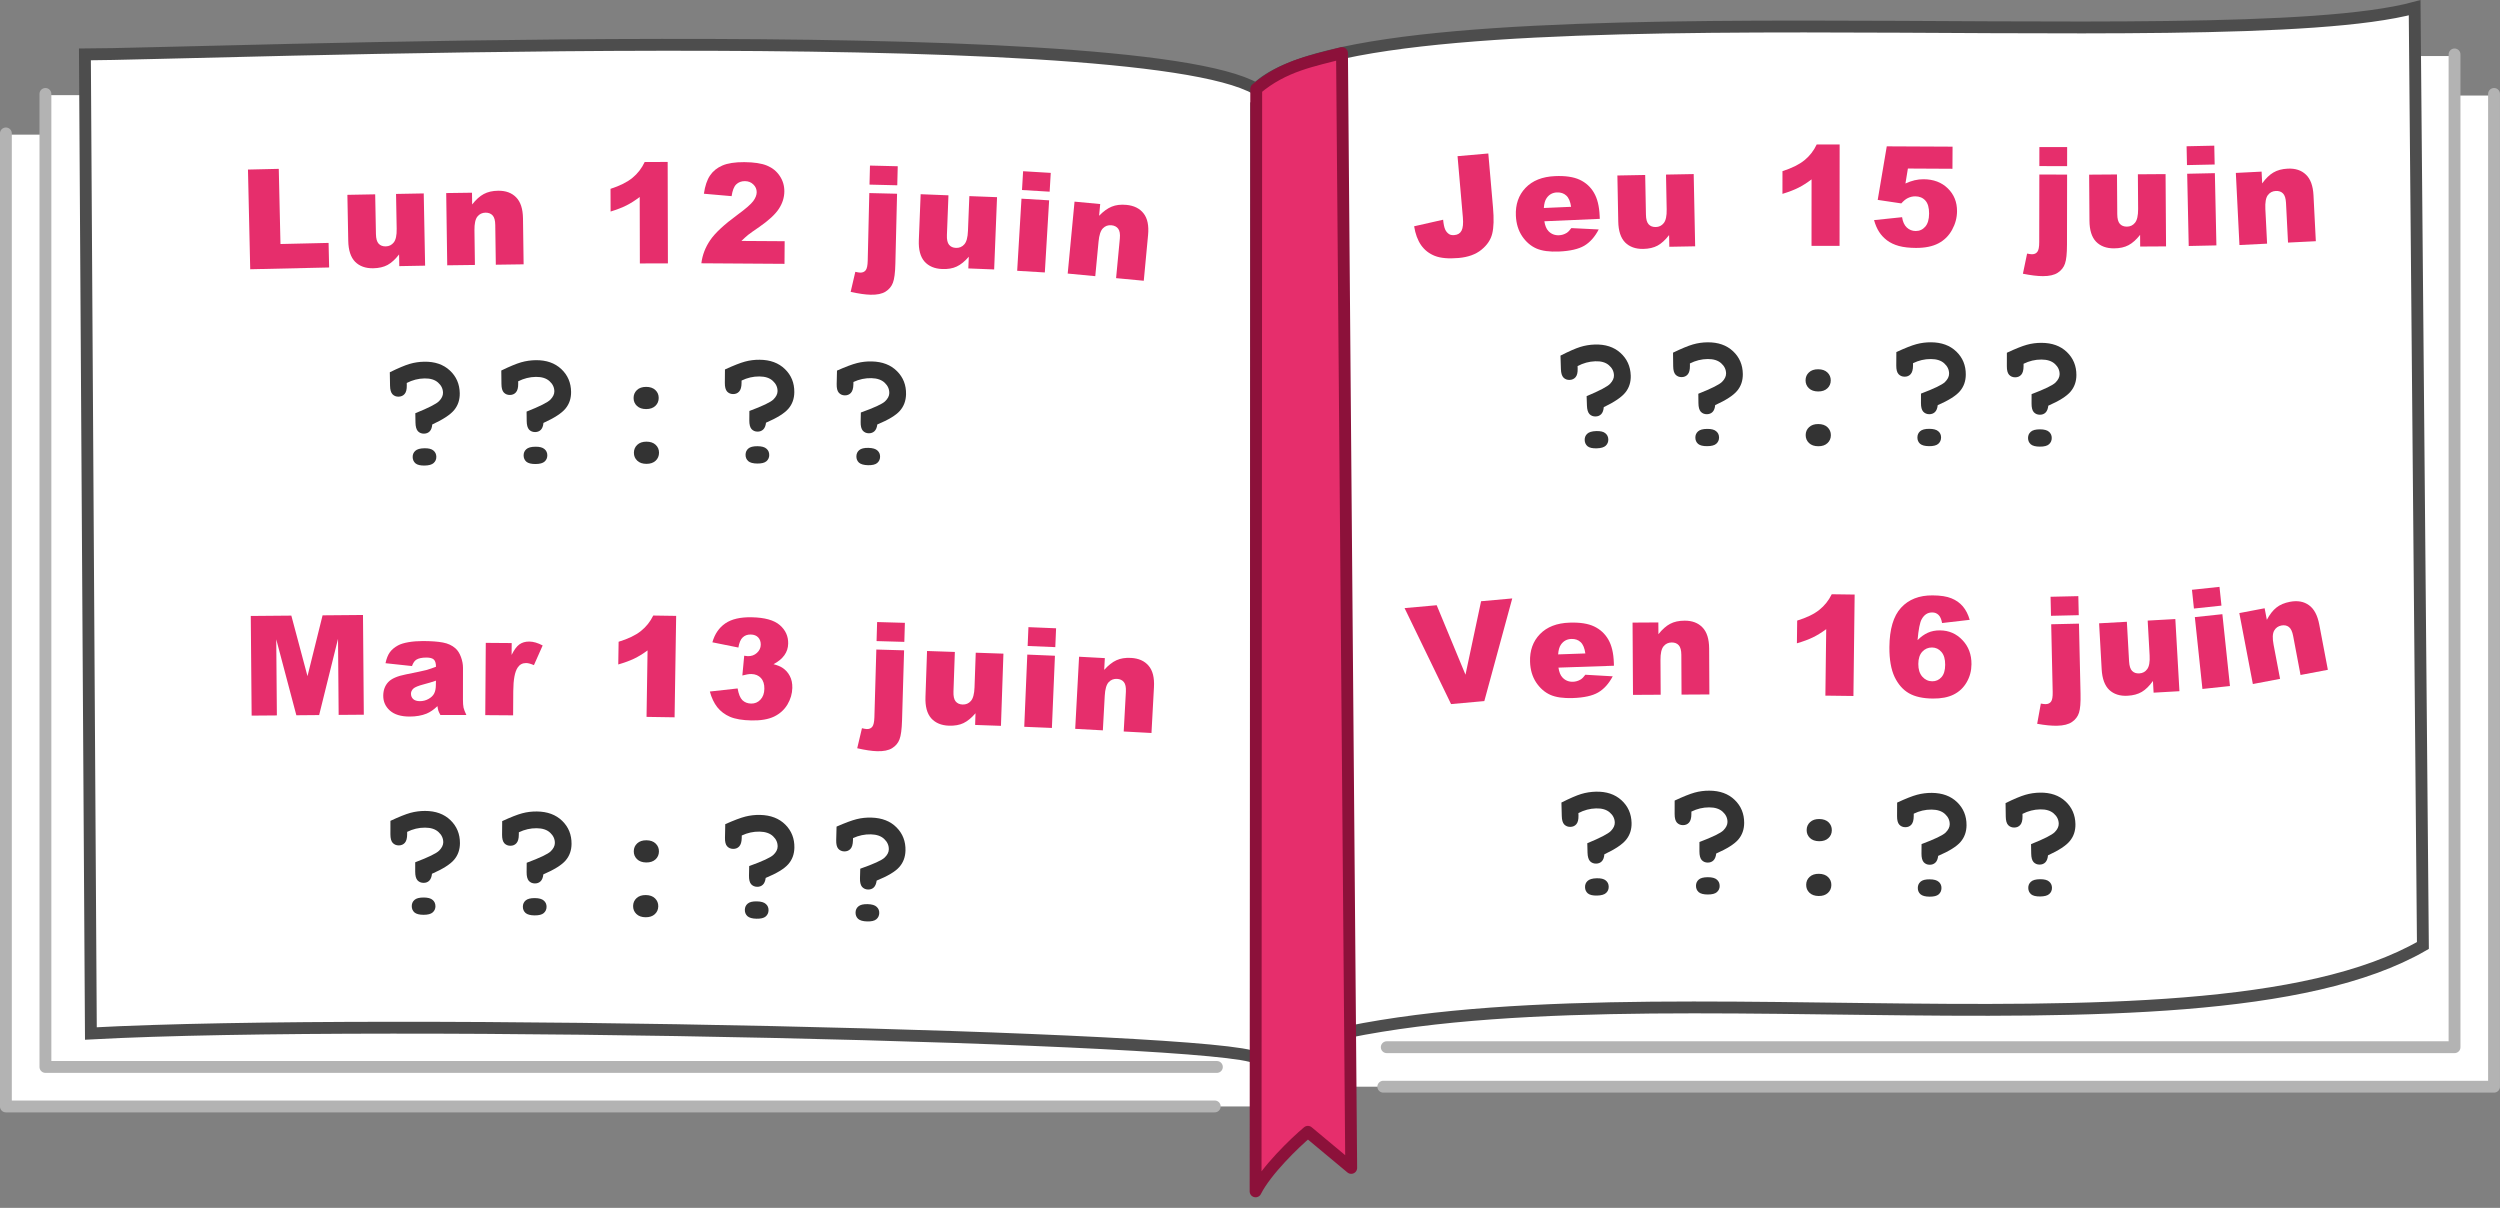 <?xml version="1.0" encoding="UTF-8" standalone="no"?>
<svg
 width="63.295mm"
 height="30.581mm"
 version="1.1"
 viewBox="0 0 63.295 30.581"
 id="svg160"
 sodipodi:docname="planning-s24.svg"
 inkscape:version="1.2.2 (1:1.2.2+202305151915+b0a8486541)"
 xmlns:inkscape="http://www.inkscape.org/namespaces/inkscape"
 xmlns:sodipodi="http://sodipodi.sourceforge.net/DTD/sodipodi-0.dtd"
 xmlns="http://www.w3.org/2000/svg"
 xmlns:svg="http://www.w3.org/2000/svg">
<rect x="0" y="0" width="63.295" height="30.581" fill="#808080" stroke="none"/>
<defs
 id="defs164" />
<sodipodi:namedview
 id="namedview162"
 pagecolor="#ffffff"
 bordercolor="#666666"
 borderopacity="1.0"
 inkscape:showpageshadow="2"
 inkscape:pageopacity="0.0"
 inkscape:pagecheckerboard="0"
 inkscape:deskcolor="#d1d1d1"
 inkscape:document-units="mm"
 showgrid="false"
 inkscape:zoom="2.9402571"
 inkscape:cx="85.366685"
 inkscape:cy="99.821203"
 inkscape:current-layer="svg160" />
<g
 fill="#fff"
 fill-rule="evenodd"
 id="g10">
<path
 d="m33.74 2.419h29.404v25.094h-29.404z"
 stop-color="#000000"
 id="path2" />
<path
 d="m0.15 3.409h31.641v24.604h-31.641z"
 stop-color="#000000"
 id="path4" />
<path
 d="m1.15 2.409h31.641v24.604h-31.641z"
 stop-color="#000000"
 id="path6" />
<path
 d="m33.74 1.419h28.404v25.094h-28.404z"
 stop-color="#000000"
 id="path8" />
</g>
<g
 fill="none"
 stroke="#b3b3b3"
 stroke-linecap="round"
 stroke-linejoin="round"
 stroke-width=".3"
 id="g20">
<path
 d="m30.755 28.013h-30.606v-24.635"
 stop-color="#000000"
 style="-inkscape-stroke:none;font-variation-settings:normal"
 id="path12" />
<path
 d="m63.144 2.378v25.135h-28.122"
 stop-color="#000000"
 style="-inkscape-stroke:none;font-variation-settings:normal"
 id="path14" />
<path
 d="m30.809 27.013h-29.659v-24.635"
 stop-color="#000000"
 style="-inkscape-stroke:none;font-variation-settings:normal"
 id="path16" />
<path
 d="m62.144 1.378v25.135h-27.034"
 stop-color="#000000"
 style="-inkscape-stroke:none;font-variation-settings:normal"
 id="path18" />
</g>
<path
 d="m2.15 1.378c2.522 0 26.516-0.939 29.655 0.873 2.795-2.795 24.433-0.733 29.329-2.055l0.209 23.742c-5.847 3.376-22.097-0.041-29.539 2.851-0.767-0.53-22.087-1.024-29.503-0.623z"
 fill="#fff"
 fill-rule="evenodd"
 stop-color="#000000"
 stroke="#4d4d4d"
 stroke-width=".3"
 style="-inkscape-stroke:none;font-variation-settings:normal"
 id="path22" />
<g
 fill="none"
 id="g30">
<path
 id="g"
 d="m35.822 6.599c7.25-0.863 21.461 0.19 25.312-0.85"
 stop-color="#000000"
 style="-inkscape-stroke:none;font-variation-settings:normal" />
<path
 id="f"
 d="m35.828 11.598c7.251-0.862 21.456 0.191 25.306-0.849"
 stop-color="#000000"
 style="-inkscape-stroke:none;font-variation-settings:normal" />
<path
 id="e"
 d="m35.783 17.936c8.205-1.071 20.61 0.94 25.56-1.918"
 stop-color="#000000"
 style="-inkscape-stroke:none;font-variation-settings:normal" />
<path
 id="d"
 d="m35.838 22.929c8.205-1.055 20.567 0.94 25.505-1.911"
 stop-color="#000000"
 style="-inkscape-stroke:none;font-variation-settings:normal" />
<path
 id="c"
 d="m6.125 23.128c9.143-0.144 25.02 0.285 25.68 0.741"
 stop-color="#000000"
 style="-inkscape-stroke:none;font-variation-settings:normal" />
<path
 id="b"
 d="m6.15 11.823c7.622-0.183 23.19-0.474 25.675 0.961"
 stop-color="#000000"
 style="-inkscape-stroke:none;font-variation-settings:normal" />
</g>
<path
 d="m31.805 2.591v24.131"
 fill="#fff"
 fill-rule="evenodd"
 stop-color="#000000"
 stroke="#4d4d4d"
 stroke-width=".3"
 style="-inkscape-stroke:none;font-variation-settings:normal"
 id="path32" />
<g
 fill="#333"
 stroke-width="1px"
 id="g64">
<path
 d="m10.944 10.746q-0.01 0.12-0.067 0.177-0.055 0.055-0.142 0.056-0.093 0.002-0.154-0.061-0.059-0.065-0.062-0.218l-4e-3 -0.238q0.499-0.201 0.601-0.306t0.1-0.213q-0.003-0.151-0.126-0.258-0.122-0.108-0.343-0.104-0.234 0.004-0.449 0.115l1e-3 0.062q0.003 0.151-0.056 0.218-0.057 0.065-0.152 0.067-0.093 0.002-0.154-0.061-0.059-0.063-0.062-0.216l-0.006-0.341q0.322-0.158 0.501-0.211 0.179-0.053 0.371-0.056 0.401-0.007 0.647 0.221 0.246 0.227 0.252 0.577 0.004 0.248-0.14 0.424-0.142 0.176-0.556 0.367zm0.103 0.817q0.002 0.097-0.068 0.16-0.067 0.061-0.228 0.064-0.161 0.003-0.232-0.056-0.069-0.061-0.071-0.158-0.002-0.097 0.066-0.158 0.067-0.063 0.23-0.066 0.161-0.003 0.23 0.058 0.071 0.059 0.073 0.156z"
 id="path34" />
<path
 d="m13.759 10.708q-0.011 0.12-0.068 0.176-0.055 0.054-0.142 0.055-0.093 9.81e-4 -0.154-0.062-0.059-0.066-0.06-0.218l-0.003-0.238q0.5-0.198 0.602-0.302 0.102-0.104 0.101-0.212-0.002-0.151-0.125-0.259-0.121-0.108-0.342-0.106-0.234 0.003-0.449 0.112l6.53e-4 0.062q0.002 0.151-0.058 0.218-0.057 0.065-0.152 0.066-0.093 9.81e-4 -0.154-0.062-0.059-0.063-0.06-0.216l-0.004-0.341q0.323-0.156 0.502-0.208 0.179-0.051 0.372-0.054 0.401-0.004 0.645 0.225 0.244 0.229 0.248 0.578 0.003 0.248-0.142 0.423-0.143 0.175-0.558 0.363zm0.098 0.818q1e-3 0.097-0.069 0.16-0.068 0.061-0.229 0.062t-0.232-0.058q-0.069-0.061-0.07-0.158-1e-3 -0.097 0.067-0.158 0.068-0.063 0.231-0.064 0.161-0.002 0.23 0.06 0.071 0.059 0.072 0.156z"
 id="path36" />
<path
 d="m16.677 10.075q2.98e-4 0.12-0.084 0.201-0.085 0.081-0.233 0.081-0.149 3.71e-4 -0.234-0.08-0.085-0.08-0.085-0.2-2.99e-4 -0.12 0.084-0.201 0.085-0.081 0.233-0.081 0.149-3.71e-4 0.234 0.08 0.085 0.08 0.085 0.2zm0.008 1.387q2.99e-4 0.12-0.084 0.201-0.085 0.081-0.233 0.081-0.149 3.71e-4 -0.234-0.08-0.085-0.08-0.085-0.2-2.99e-4 -0.12 0.084-0.201 0.085-0.081 0.233-0.081 0.149-3.71e-4 0.234 0.08 0.085 0.08 0.085 0.2z"
 id="path38" />
<path
 d="m19.394 10.7q-0.013 0.12-0.072 0.175-0.056 0.053-0.143 0.053-0.093-7.47e-4 -0.152-0.065-0.057-0.067-0.056-0.22l0.002-0.238q0.504-0.188 0.608-0.291t0.105-0.21q0.001-0.151-0.12-0.261-0.119-0.111-0.34-0.112-0.234-0.002-0.451 0.104l-4.98e-4 0.062q-0.001 0.151-0.062 0.217-0.058 0.064-0.153 0.063-0.093-7.47e-4 -0.152-0.065-0.057-0.065-0.056-0.217l0.003-0.341q0.326-0.15 0.506-0.199t0.372-0.047q0.401 0.003 0.641 0.237 0.24 0.233 0.237 0.583-2e-3 0.248-0.15 0.42-0.146 0.172-0.565 0.353zm0.082 0.819q-7.81e-4 0.097-0.072 0.159-0.069 0.059-0.23 0.058-0.161-0.001-0.231-0.062-0.068-0.063-0.067-0.16 7.81e-4 -0.097 0.069-0.157 0.069-0.061 0.232-0.06 0.161 0.001 0.229 0.064 0.07 0.061 0.069 0.158z"
 id="path40" />
<path
 d="m22.212 10.745q-0.015 0.12-0.074 0.174-0.057 0.052-0.144 0.051-0.093-0.002-0.151-0.068-0.056-0.067-0.053-0.22l0.005-0.238q0.506-0.181 0.612-0.282t0.108-0.208q0.003-0.151-0.116-0.263-0.117-0.112-0.339-0.117-0.234-0.005-0.453 0.097l-0.001 0.062q-0.003 0.151-0.065 0.216-0.059 0.063-0.154 0.061-0.093-0.002-0.151-0.068-0.056-0.065-0.053-0.218l0.008-0.341q0.328-0.146 0.509-0.191 0.181-0.046 0.373-0.041 0.401 0.009 0.637 0.246 0.237 0.237 0.229 0.586-0.006 0.248-0.156 0.418-0.149 0.17-0.57 0.345zm0.07 0.82q-0.002 0.097-0.074 0.158-0.07 0.058-0.231 0.055-0.161-0.004-0.23-0.065-0.067-0.064-0.065-0.161 0.002-0.097 0.072-0.156 0.07-0.06 0.233-0.057 0.161 0.004 0.228 0.067 0.069 0.062 0.067 0.159z"
 id="path42" />
<path
 d="m10.937 22.123q-0.013 0.12-0.071 0.176-0.056 0.054-0.143 0.053-0.093-1.56e-4 -0.153-0.064-0.058-0.066-0.058-0.219l3.99e-4 -0.238q0.503-0.191 0.606-0.295t0.104-0.211q2.5e-4 -0.151-0.122-0.261-0.12-0.11-0.341-0.11-0.234-3.93e-4 -0.451 0.107l-1.04e-4 0.062q-2.54e-4 0.151-0.06 0.217-0.058 0.064-0.153 0.064-0.093-1.57e-4 -0.153-0.064-0.058-0.064-0.058-0.217l5.73e-4 -0.341q0.325-0.152 0.505-0.202 0.18-0.049 0.372-0.049 0.401 6.74e-4 0.642 0.233t0.241 0.581q-4.17e-4 0.248-0.147 0.421-0.145 0.173-0.563 0.357zm0.088 0.819q-1.64e-4 0.097-0.071 0.159-0.068 0.06-0.23 0.06-0.161-2.71e-4 -0.231-0.06-0.068-0.062-0.068-0.159 1.63e-4 -0.097 0.068-0.157 0.068-0.062 0.232-0.062 0.161 2.71e-4 0.229 0.062 0.07 0.06 0.07 0.157z"
 id="path44" />
<path
 d="m13.756 22.14q-0.013 0.12-0.072 0.175-0.056 0.053-0.143 0.052-0.093-8.22e-4 -0.152-0.065-0.057-0.067-0.056-0.22l0.002-0.238q0.504-0.188 0.608-0.29t0.105-0.21q0.001-0.151-0.12-0.262-0.119-0.111-0.34-0.113-0.234-0.002-0.452 0.103l-5.49e-4 0.062q-0.001 0.151-0.062 0.216-0.058 0.064-0.154 0.063-0.093-8.22e-4 -0.152-0.065-0.057-0.065-0.056-0.218l3e-3 -0.341q0.326-0.15 0.506-0.198 0.18-0.048 0.372-0.046 0.401 0.004 0.641 0.237 0.24 0.234 0.237 0.583-0.002 0.248-0.15 0.42-0.146 0.172-0.565 0.353zm0.082 0.819q-8.59e-4 0.097-0.072 0.159-0.069 0.059-0.23 0.058-0.161-0.001-0.231-0.062-0.068-0.063-0.067-0.16 8.59e-4 -0.097 0.07-0.156 0.069-0.061 0.232-0.06 0.161 0.001 0.229 0.064 0.07 0.061 0.069 0.158z"
 id="path46" />
<path
 d="m16.683 21.56q-0.002 0.12-0.088 0.199-0.086 0.079-0.235 0.077-0.149-0.002-0.232-0.084-0.084-0.082-0.082-0.202 0.002-0.12 0.088-0.199 0.086-0.079 0.235-0.077 0.149 0.002 0.232 0.084 0.084 0.082 0.082 0.202zm-0.017 1.387q-0.002 0.12-0.088 0.199-0.086 0.079-0.235 0.077-0.149-0.002-0.232-0.084-0.084-0.082-0.082-0.202 0.002-0.12 0.088-0.199 0.086-0.079 0.235-0.077 0.149 0.002 0.232 0.084 0.084 0.082 0.082 0.202z"
 id="path48" />
<path
 d="m19.386 22.227q-0.015 0.12-0.074 0.174-0.057 0.053-0.144 0.051-0.093-2e-3 -0.152-0.067-0.056-0.067-0.053-0.22l5e-3 -0.238q0.506-0.182 0.612-0.283t0.108-0.209q0.003-0.151-0.116-0.263-0.118-0.112-0.339-0.117-0.234-0.005-0.453 0.098l-0.001 0.062q-0.003 0.151-0.065 0.216-0.059 0.063-0.154 0.061-0.093-2e-3 -0.152-0.067-0.057-0.065-0.053-0.218l0.007-0.341q0.328-0.146 0.509-0.192t0.373-0.042q0.401 0.009 0.638 0.245 0.237 0.237 0.23 0.586-0.005 0.248-0.156 0.418-0.148 0.171-0.57 0.346zm0.072 0.82q-0.002 0.097-0.074 0.158-0.069 0.058-0.231 0.055-0.161-0.003-0.23-0.065-0.067-0.063-0.065-0.161 2e-3 -0.097 0.072-0.156 0.07-0.061 0.233-0.057 0.161 0.003 0.228 0.067 0.069 0.061 0.067 0.159z"
 id="path50" />
<path
 d="m22.195 22.297q-0.016 0.119-0.075 0.174-0.057 0.052-0.144 0.05-0.093-0.003-0.151-0.068-0.056-0.068-0.052-0.221l0.007-0.238q0.507-0.178 0.614-0.279t0.109-0.208q0.004-0.151-0.115-0.264-0.117-0.113-0.338-0.119-0.233-0.006-0.453 0.095l-0.002 0.062q-0.004 0.151-0.066 0.215-0.06 0.062-0.155 0.06-0.093-0.003-0.151-0.068-0.056-0.066-0.052-0.219l0.009-0.341q0.329-0.144 0.51-0.189t0.373-0.039q0.401 0.011 0.636 0.249t0.226 0.587q-0.007 0.248-0.158 0.417-0.149 0.17-0.572 0.342zm0.066 0.821q-0.003 0.097-0.075 0.157-0.07 0.058-0.231 0.054-0.161-0.004-0.23-0.066-0.066-0.064-0.064-0.161t0.073-0.155q0.07-0.06 0.233-0.056 0.161 0.004 0.228 0.068 0.069 0.062 0.066 0.159z"
 id="path52" />
<path
 d="m40.604 10.308q-0.009 0.12-0.065 0.178-0.054 0.056-0.141 0.058-0.093 3e-3 -0.155-0.059-0.06-0.064-0.065-0.217l-0.008-0.238q0.496-0.208 0.596-0.315t0.096-0.214q-0.005-0.151-0.13-0.256-0.123-0.106-0.344-0.098-0.233 0.008-0.447 0.122l2e-3 0.062q0.005 0.151-0.053 0.219-0.056 0.066-0.151 0.069-0.093 3e-3 -0.155-0.059-0.06-0.062-0.065-0.215l-0.011-0.341q0.319-0.163 0.498-0.219t0.37-0.062q0.401-0.013 0.65 0.211 0.249 0.224 0.261 0.573 8e-3 0.248-0.133 0.426-0.139 0.178-0.55 0.376zm0.115 0.815q0.003 0.097-0.065 0.161-0.066 0.062-0.227 0.067-0.161 0.005-0.233-0.052-0.07-0.06-0.073-0.157-0.003-0.097 0.063-0.159 0.066-0.064 0.229-0.069 0.161-0.005 0.231 0.055 0.072 0.058 0.075 0.155z"
 id="path54" />
<path
 d="m43.425 10.256q-0.011 0.12-0.068 0.176-0.055 0.054-0.142 0.055-0.093 9.93e-4 -0.154-0.062-0.059-0.066-0.06-0.218l-0.003-0.238q0.5-0.198 0.602-0.302t0.101-0.212q-0.002-0.151-0.125-0.259-0.121-0.108-0.342-0.106-0.234 0.003-0.449 0.112l6.62e-4 0.062q0.002 0.151-0.058 0.218-0.057 0.065-0.152 0.066-0.093 9.93e-4 -0.154-0.062-0.059-0.063-0.06-0.216l-0.004-0.341q0.323-0.156 0.502-0.208 0.179-0.052 0.372-0.054 0.401-0.004 0.645 0.225 0.244 0.229 0.248 0.578 0.003 0.248-0.142 0.423-0.143 0.175-0.558 0.364zm0.098 0.818q1e-3 0.097-0.069 0.16-0.068 0.061-0.229 0.062-0.161 0.002-0.232-0.057-0.069-0.061-0.07-0.158-1e-3 -0.097 0.067-0.158 0.068-0.063 0.231-0.064 0.161-0.002 0.23 0.06 0.071 0.059 0.072 0.156z"
 id="path56" />
<path
 d="m46.351 9.631q-1.04e-4 0.12-0.085 0.2-0.085 0.081-0.234 0.08-0.149-1.29e-4 -0.234-0.081-0.085-0.081-0.085-0.201 1.04e-4 -0.12 0.085-0.2 0.085-0.081 0.234-0.08 0.149 1.28e-4 0.234 0.081 0.085 0.081 0.085 0.201zm0.003 1.387q-1.04e-4 0.12-0.085 0.2-0.085 0.081-0.234 0.08-0.149-1.28e-4 -0.234-0.081-0.085-0.081-0.085-0.201 1.03e-4 -0.12 0.085-0.2 0.085-0.081 0.234-0.08 0.149 1.29e-4 0.234 0.081 0.085 0.081 0.085 0.201z"
 id="path58" />
<path
 d="m49.059 10.259q-0.013 0.12-0.071 0.175-0.056 0.053-0.143 0.053-0.093-4.68e-4 -0.153-0.065-0.058-0.066-0.057-0.219l0.001-0.238q0.503-0.19 0.607-0.293t0.104-0.21q7.6e-4 -0.151-0.121-0.261-0.119-0.11-0.341-0.111-0.234-0.001-0.451 0.105l-3.13e-4 0.062q-7.6e-4 0.151-0.061 0.217-0.058 0.064-0.153 0.063-0.093-4.68e-4 -0.153-0.065-0.058-0.064-0.057-0.217l0.002-0.341q0.325-0.151 0.505-0.2 0.18-0.049 0.372-0.048 0.401 2e-3 0.642 0.235 0.241 0.233 0.239 0.582-0.001 0.248-0.149 0.421-0.146 0.173-0.564 0.355zm0.085 0.819q-4.89e-4 0.097-0.071 0.159-0.069 0.06-0.23 0.059-0.161-8.13e-4 -0.231-0.061-0.068-0.062-0.067-0.16 4.89e-4 -0.097 0.069-0.157 0.069-0.062 0.232-0.061 0.161 8.13e-4 0.229 0.063 0.07 0.06 0.069 0.157z"
 id="path60" />
<path
 d="m51.859 10.271q-0.013 0.12-0.071 0.176-0.056 0.054-0.143 0.053-0.093-1.91e-4 -0.153-0.064-0.058-0.066-0.057-0.219l4.87e-4 -0.238q0.503-0.191 0.606-0.294t0.104-0.211q3.1e-4 -0.151-0.121-0.261-0.12-0.11-0.341-0.11-0.234-4.79e-4 -0.451 0.107l-1.27e-4 0.062q-3.09e-4 0.151-0.06 0.217-0.058 0.064-0.153 0.064-0.093-1.91e-4 -0.153-0.064-0.058-0.064-0.057-0.217l7e-4 -0.341q0.325-0.152 0.505-0.202t0.372-0.049q0.401 8.22e-4 0.642 0.233 0.241 0.232 0.241 0.581-5.09e-4 0.248-0.148 0.421-0.145 0.173-0.563 0.356zm0.087 0.819q-1.99e-4 0.097-0.071 0.159-0.068 0.06-0.23 0.059-0.161-3.31e-4 -0.231-0.06-0.068-0.062-0.068-0.159 1.99e-4 -0.097 0.069-0.157 0.068-0.062 0.232-0.062 0.161 3.3e-4 0.229 0.062 0.07 0.06 0.07 0.157z"
 id="path62" />
</g>
<g
 fill="#e62e6c"
 stroke-width="1px"
 id="g84">
<path
 d="m35.561 15.396 0.813-0.073 0.729 1.759 0.395-1.86 0.789-0.071-0.707 2.599-0.842 0.076z"
 stop-color="#000000"
 id="path66" />
<path
 d="m40.862 16.855-1.405 0.048q0.025 0.168 0.1 0.248 0.106 0.115 0.269 0.11 0.103-0.004 0.194-0.058 0.056-0.035 0.118-0.12l0.693 0.04q-0.149 0.281-0.369 0.409-0.22 0.127-0.638 0.141-0.363 0.013-0.575-0.082-0.212-0.096-0.357-0.313-0.144-0.219-0.154-0.52-0.015-0.429 0.25-0.703 0.266-0.275 0.75-0.291 0.393-0.014 0.624 0.097t0.358 0.332q0.127 0.221 0.139 0.583zm-0.724-0.311q-0.028-0.202-0.12-0.287-0.091-0.085-0.235-0.08-0.167 0.006-0.262 0.142-0.061 0.085-0.072 0.249z"
 stop-color="#000000"
 id="path68" />
<path
 d="m41.333 15.763 0.653-0.004 0.002 0.298q0.145-0.183 0.295-0.262 0.149-0.08 0.365-0.081 0.291-0.002 0.456 0.172 0.166 0.171 0.168 0.533l0.006 1.163-0.705 0.004-0.005-1.006q-9.11e-4 -0.172-0.065-0.243-0.064-0.072-0.18-0.071-0.127 6.74e-4 -0.206 0.098-0.079 0.097-0.077 0.347l0.005 0.878-0.701 0.004z"
 stop-color="#000000"
 id="path70" />
<path
 d="m46.956 15.053-0.031 2.568-0.71-0.009 0.021-1.683q-0.174 0.129-0.337 0.208-0.161 0.079-0.405 0.15l7e-3 -0.575q0.36-0.111 0.56-0.271t0.315-0.396z"
 stop-color="#000000"
 id="path72" />
<path
 d="m49.868 15.693-0.698 0.081q-0.027-0.147-0.092-0.207-0.063-0.061-0.158-0.061-0.171-0.001-0.266 0.17-0.07 0.124-0.105 0.53 0.127-0.127 0.26-0.186 0.133-0.061 0.307-0.06 0.338 0.002 0.568 0.245 0.233 0.243 0.23 0.613-0.002 0.25-0.122 0.456-0.119 0.206-0.33 0.311-0.209 0.104-0.524 0.101-0.379-0.003-0.607-0.134-0.228-0.131-0.364-0.414-0.134-0.285-0.131-0.752 0.005-0.684 0.295-0.999 0.29-0.317 0.8-0.313 0.301 0.002 0.475 0.074 0.175 0.07 0.29 0.205 0.114 0.135 0.173 0.339zm-1.3 1.116q-0.002 0.205 0.101 0.323 0.103 0.116 0.252 0.117 0.138 9.79e-4 0.232-0.103 0.094-0.104 0.095-0.313 0.002-0.214-0.094-0.326-0.096-0.113-0.239-0.114-0.146-1e-3 -0.247 0.107-0.099 0.108-0.1 0.309z"
 stop-color="#000000"
 id="path74" />
<path
 d="m51.916 15.109 0.703-0.016 0.011 0.482-0.703 0.016zm0.016 0.696 0.703-0.016 0.04 1.774q0.008 0.339-0.039 0.482-0.045 0.142-0.176 0.233t-0.377 0.096q-0.203 0.005-0.506-0.049l0.093-0.512q0.085 0.015 0.124 0.014 0.09-2e-3 0.135-0.065 0.045-0.061 0.041-0.244z"
 stop-color="#000000"
 id="path76" />
<path
 d="m55.179 17.5-0.654 0.037-0.017-0.296q-0.136 0.19-0.281 0.276-0.144 0.086-0.36 0.098-0.289 0.016-0.464-0.147-0.173-0.165-0.193-0.524l-0.065-1.163 0.703-0.039 0.056 1.004q0.01 0.172 0.077 0.241 0.068 0.069 0.183 0.062 0.126-7e-3 0.199-0.108 0.075-0.101 0.061-0.35l-0.049-0.879 0.7-0.039z"
 stop-color="#000000"
 id="path78" />
<path
 d="m55.496 14.932 0.697-0.074 0.05 0.475-0.697 0.074zm0.073 0.692 0.697-0.074 0.192 1.819-0.697 0.074z"
 stop-color="#000000"
 id="path80" />
<path
 d="m56.695 15.522 0.641-0.122 0.056 0.293q0.11-0.207 0.243-0.311 0.132-0.106 0.344-0.146 0.286-0.054 0.479 0.086 0.195 0.138 0.262 0.494l0.217 1.142-0.692 0.131-0.187-0.988q-0.032-0.169-0.108-0.227-0.076-0.059-0.189-0.038-0.125 0.024-0.185 0.133-0.06 0.11-0.013 0.355l0.164 0.863-0.689 0.131z"
 stop-color="#000000"
 id="path82" />
</g>
<g
 fill="#333"
 stroke-width="1px"
 id="g96">
<path
 d="m40.619 21.631q-0.009 0.12-0.066 0.177-0.054 0.055-0.141 0.057-0.093 0.002-0.155-0.06-0.06-0.065-0.064-0.218l-0.006-0.238q0.497-0.205 0.598-0.311t0.098-0.213q-0.004-0.151-0.129-0.257-0.123-0.106-0.344-0.101-0.234 6e-3 -0.448 0.119l0.002 0.062q0.004 0.151-0.054 0.219-0.056 0.066-0.151 0.068-0.093 0.002-0.155-0.06-0.06-0.063-0.063-0.215l-0.009-0.341q0.32-0.161 0.499-0.216 0.178-0.054 0.371-0.059 0.401-0.01 0.649 0.215 0.248 0.225 0.257 0.574 0.006 0.248-0.136 0.425-0.14 0.177-0.553 0.372zm0.11 0.816q0.003 0.097-0.066 0.161-0.067 0.062-0.228 0.066-0.161 0.004-0.233-0.054-0.07-0.06-0.072-0.157-0.003-0.097 0.064-0.159 0.067-0.064 0.23-0.068 0.161-0.004 0.231 0.056 0.072 0.058 0.074 0.155z"
 id="path86" />
<path
 d="m43.451 21.609q-0.013 0.12-0.071 0.176-0.056 0.054-0.143 0.054-0.093-1.49e-4 -0.153-0.064-0.058-0.066-0.058-0.219l3.81e-4 -0.238q0.503-0.191 0.606-0.295t0.104-0.211q2.42e-4 -0.151-0.122-0.261-0.12-0.11-0.341-0.11-0.234-3.74e-4 -0.451 0.107l-9.9e-5 0.062q-2.42e-4 0.151-0.06 0.217-0.058 0.064-0.153 0.064-0.093-1.49e-4 -0.153-0.064-0.058-0.064-0.058-0.217l5.46e-4 -0.341q0.325-0.152 0.505-0.202t0.372-0.049q0.401 6.42e-4 0.642 0.233 0.241 0.232 0.241 0.581-3.97e-4 0.248-0.147 0.421-0.145 0.173-0.563 0.357zm0.088 0.819q-1.55e-4 0.097-0.071 0.159-0.068 0.06-0.23 0.06-0.161-2.58e-4 -0.231-0.06-0.068-0.062-0.068-0.159 1.56e-4 -0.097 0.068-0.157 0.068-0.062 0.232-0.062 0.161 2.58e-4 0.229 0.062 0.07 0.06 0.07 0.157z"
 id="path88" />
<path
 d="m46.378 21.021q-0.001 0.12-0.087 0.199-0.086 0.08-0.235 0.078-0.149-0.002-0.233-0.083-0.084-0.082-0.082-0.202 0.001-0.12 0.087-0.199 0.086-0.08 0.235-0.078 0.149 0.002 0.233 0.083 0.084 0.082 0.082 0.202zm-0.012 1.387q-0.001 0.12-0.087 0.199-0.086 0.08-0.235 0.078-0.149-0.002-0.233-0.083-0.084-0.082-0.082-0.202 0.001-0.12 0.087-0.199 0.086-0.08 0.235-0.078 0.149 0.002 0.233 0.083 0.084 0.082 0.082 0.202z"
 id="path90" />
<path
 d="m49.071 21.666q-0.013 0.12-0.072 0.175-0.056 0.053-0.143 0.053-0.093-6.56e-4 -0.152-0.065-0.057-0.067-0.056-0.22l0.002-0.238q0.504-0.189 0.608-0.291 0.104-0.103 0.105-0.21 0.001-0.151-0.12-0.261-0.119-0.11-0.34-0.112-0.234-0.002-0.451 0.104l-4.37e-4 0.062q-0.001 0.151-0.061 0.217-0.058 0.064-0.153 0.063-0.093-6.57e-4 -0.152-0.065-0.057-0.064-0.056-0.217l0.002-0.341q0.326-0.151 0.506-0.199t0.372-0.047q0.401 0.003 0.641 0.236 0.24 0.233 0.238 0.583-0.002 0.248-0.15 0.421-0.146 0.173-0.565 0.354zm0.083 0.819q-6.86e-4 0.097-0.071 0.159-0.069 0.059-0.23 0.058-0.161-0.001-0.231-0.062-0.068-0.062-0.067-0.16 6.85e-4 -0.097 0.069-0.157 0.069-0.062 0.232-0.06 0.161 0.001 0.229 0.064 0.07 0.06 0.069 0.158z"
 id="path92" />
<path
 d="m51.851 21.657q-0.011 0.12-0.068 0.177-0.055 0.055-0.142 0.056-0.093 0.001-0.154-0.062-0.059-0.065-0.061-0.218l-0.004-0.238q0.499-0.2 0.601-0.305t0.1-0.212q-0.002-0.151-0.126-0.259-0.122-0.108-0.343-0.104-0.234 0.004-0.449 0.114l9.28e-4 0.062q0.002 0.151-0.057 0.218-0.057 0.065-0.152 0.066-0.093 0.001-0.154-0.062-0.059-0.063-0.061-0.216l-0.005-0.341q0.322-0.158 0.501-0.21t0.371-0.055q0.401-6e-3 0.646 0.222t0.251 0.577q0.004 0.248-0.14 0.424-0.142 0.176-0.557 0.366zm0.101 0.817q0.002 0.097-0.068 0.16-0.067 0.061-0.229 0.063-0.161 0.002-0.232-0.056-0.069-0.061-0.071-0.158-0.002-0.097 0.066-0.158 0.067-0.063 0.231-0.065 0.161-0.002 0.23 0.059 0.071 0.059 0.073 0.156z"
 id="path94" />
</g>
<g
 fill="#e62e6c"
 stroke-width="1px"
 id="g116">
<path
 d="m36.902 3.954 0.779-0.068 0.119 1.368q0.038 0.431-0.02 0.662-0.056 0.231-0.274 0.408-0.216 0.176-0.577 0.208-0.381 0.033-0.599-0.052t-0.35-0.272q-0.131-0.189-0.177-0.479l0.734-0.166q0.016 0.166 0.051 0.245t0.104 0.122q0.047 0.029 0.13 0.022 0.13-0.011 0.182-0.113 0.053-0.103 0.033-0.333z"
 stop-color="#000000"
 id="path98" />
<path
 d="m40.504 5.541-1.404 0.061q0.026 0.168 0.102 0.247 0.107 0.114 0.27 0.107 0.103-0.004 0.194-0.06 0.055-0.035 0.117-0.121l0.693 0.034q-0.146 0.282-0.365 0.412-0.219 0.128-0.637 0.147-0.363 0.016-0.576-0.077-0.213-0.094-0.36-0.31-0.146-0.218-0.159-0.519-0.019-0.429 0.244-0.705 0.264-0.277 0.747-0.298 0.392-0.017 0.625 0.092t0.361 0.329q0.129 0.22 0.144 0.582zm-0.727-0.305q-0.029-0.202-0.123-0.286-0.092-0.084-0.236-0.078-0.167 0.007-0.261 0.144-0.06 0.085-0.07 0.25z"
 stop-color="#000000"
 id="path100" />
<path
 d="m42.918 6.236-0.654 0.012-0.006-0.296q-0.143 0.185-0.291 0.266-0.147 0.08-0.364 0.084-0.289 0.005-0.458-0.164-0.167-0.171-0.174-0.531l-0.022-1.164 0.704-0.013 0.019 1.006q0.003 0.172 0.068 0.243 0.065 0.071 0.18 0.069 0.126-0.002 0.203-0.1 0.079-0.098 0.074-0.348l-0.017-0.88 0.701-0.013z"
 stop-color="#000000"
 id="path102" />
<path
 d="m46.576 3.657-0.002 2.568-0.71-6.1e-4 0.001-1.683q-0.172 0.131-0.334 0.212-0.16 0.081-0.403 0.155l4.94e-4 -0.575q0.358-0.115 0.557-0.277t0.31-0.399z"
 stop-color="#000000"
 id="path104" />
<path
 d="m47.769 3.705 1.666 0.008-0.003 0.56-1.128-0.006-0.062 0.379q0.117-0.055 0.231-0.082 0.116-0.027 0.228-0.026 0.379 0.002 0.614 0.232 0.235 0.23 0.233 0.578-0.001 0.245-0.125 0.47-0.122 0.225-0.346 0.343-0.223 0.118-0.571 0.116-0.25-0.001-0.429-0.049-0.177-0.049-0.302-0.143-0.124-0.095-0.2-0.215-0.077-0.119-0.128-0.297l0.71-0.074q0.025 0.171 0.119 0.261 0.094 0.088 0.225 0.089 0.146 7.22e-4 0.242-0.109 0.097-0.111 0.098-0.332 0.001-0.226-0.095-0.331-0.096-0.106-0.256-0.106-0.102-5.01e-4 -0.197 0.049-0.071 0.036-0.156 0.13l-0.597-0.089z"
 stop-color="#000000"
 id="path106" />
<path
 d="m51.633 3.723 0.703 9.91e-4 -6.81e-4 0.482-0.703-9.91e-4zm-9.81e-4 0.696 0.703 9.91e-4 -0.003 1.774q-4.79e-4 0.339-0.051 0.481-0.048 0.141-0.181 0.229-0.133 0.088-0.379 0.087-0.203-2.87e-4 -0.505-0.061l0.106-0.51q0.084 0.017 0.124 0.017 0.09 1.27e-4 0.136-0.062 0.047-0.06 0.047-0.243z"
 stop-color="#000000"
 id="path108" />
<path
 d="m54.84 6.238-0.655 0.004-2e-3 -0.296q-0.145 0.184-0.294 0.262-0.148 0.079-0.365 0.08-0.289 2e-3 -0.456-0.169-0.165-0.173-0.167-0.533l-8e-3 -1.164 0.705-0.005 0.007 1.006q0.001 0.172 0.065 0.244 0.064 0.072 0.18 0.071 0.126-8.62e-4 0.204-0.098 0.08-0.097 0.079-0.347l-6e-3 -0.88 0.701-0.005z"
 stop-color="#000000"
 id="path110" />
<path
 d="m55.36 3.703 0.701-0.015 0.01 0.477-0.701 0.015zm0.015 0.696 0.701-0.015 0.039 1.829-0.701 0.015z"
 stop-color="#000000"
 id="path112" />
<path
 d="m56.607 4.378 0.652-0.033 0.015 0.298q0.137-0.19 0.283-0.275 0.146-0.087 0.361-0.098 0.291-0.015 0.463 0.151 0.174 0.164 0.192 0.525l0.059 1.161-0.704 0.035-0.051-1.005q-0.009-0.172-0.076-0.239-0.067-0.069-0.183-0.063-0.127 0.006-0.202 0.107-0.074 0.1-0.062 0.35l0.044 0.877-0.7 0.035z"
 stop-color="#000000"
 id="path114" />
</g>
<path
 id="a"
 d="m6.15 6.823c7.622-0.183 23.19-0.474 25.675 0.961"
 fill="none"
 stop-color="#000000"
 stroke="#ff0"
 style="-inkscape-stroke:none;font-variation-settings:normal;stroke:none" />
<path
 d="m31.805 2.251-0.016 27.912c0.265-0.526 0.987-1.226 1.324-1.508l1.097 0.914-0.233-28.225c-0.733 0.194-1.471 0.315-2.172 0.908z"
 fill="#e62e6c"
 fill-rule="evenodd"
 stop-color="#000000"
 stroke="#8c113a"
 stroke-linecap="round"
 stroke-linejoin="round"
 stroke-width=".3"
 style="-inkscape-stroke:none;font-variation-settings:normal"
 id="path119" />
<path
 id="h"
 d="m6.125 18.128c9.143-0.144 25.02 0.285 25.68 0.741"
 fill="none"
 stop-color="#000000"
 stroke="#ff0"
 style="-inkscape-stroke:none;font-variation-settings:normal;stroke:none" />
<g
 fill="#e62e6c"
 stroke-width="1px"
 id="g158">
<path
 d="m6.278 4.293 0.78-0.018 0.043 1.903 1.218-0.028 0.014 0.622-1.998 0.045z"
 id="path122" />
<path
 d="m10.763 6.726-0.654 0.012-0.005-0.296q-0.143 0.185-0.291 0.266-0.147 0.08-0.364 0.084-0.289 0.005-0.458-0.164-0.167-0.171-0.174-0.531l-0.022-1.164 0.704-0.013 0.019 1.006q0.003 0.172 0.068 0.243 0.065 0.071 0.18 0.069 0.126-0.002 0.203-0.1 0.079-0.098 0.074-0.348l-0.016-0.88 0.701-0.013z"
 id="path124" />
<path
 d="m11.297 4.888 0.653-0.009 4e-3 0.298q0.144-0.185 0.293-0.264 0.149-0.081 0.364-0.084 0.291-0.004 0.457 0.168 0.168 0.17 0.173 0.532l0.016 1.163-0.704 0.01-0.014-1.006q-0.002-0.172-0.067-0.242-0.065-0.071-0.18-0.07-0.127 0.002-0.205 0.099-0.078 0.098-0.075 0.347l0.012 0.878-0.701 0.009z"
 id="path126" />
<path
 d="m16.904 4.1 0.006 2.568-0.71 0.002-0.004-1.683q-0.172 0.131-0.334 0.213-0.16 0.081-0.403 0.156l-0.002-0.575q0.358-0.116 0.556-0.279t0.309-0.4z"
 id="path128" />
<path
 d="m19.862 6.68-2.105-0.014q0.038-0.312 0.223-0.584 0.186-0.274 0.693-0.645 0.31-0.227 0.397-0.345 0.087-0.118 0.088-0.225 7.64e-4 -0.115-0.085-0.197-0.084-0.083-0.213-0.084-0.134-8.89e-4 -0.221 0.083-0.085 0.084-0.116 0.297l-0.702-0.061q0.043-0.296 0.155-0.461 0.111-0.166 0.312-0.253 0.202-0.088 0.557-0.086 0.37 0.003 0.575 0.088 0.206 0.086 0.322 0.262 0.118 0.175 0.116 0.392-0.002 0.231-0.139 0.44-0.136 0.209-0.494 0.458-0.213 0.145-0.286 0.203-0.071 0.058-0.168 0.152l1.095 0.007z"
 id="path130" />
<path
 d="m22.026 4.192 0.703 0.017-0.012 0.482-0.703-0.017zm-0.017 0.696 0.703 0.017-0.043 1.774q-0.008 0.339-0.062 0.479-0.052 0.14-0.186 0.225-0.135 0.085-0.381 0.079-0.203-5e-3 -0.503-0.073l0.118-0.507q0.084 0.019 0.124 0.02 0.09 0.002 0.138-0.059 0.048-0.059 0.052-0.242z"
 id="path132" />
<path
 d="m25.17 6.822-0.654-0.026 0.012-0.296q-0.153 0.177-0.306 0.248-0.151 0.072-0.368 0.063-0.289-0.011-0.448-0.19-0.157-0.18-0.143-0.54l0.046-1.164 0.704 0.028-0.039 1.005q-0.007 0.172 0.054 0.247 0.061 0.075 0.176 0.079 0.126 0.005 0.209-0.088 0.085-0.093 0.094-0.343l0.035-0.88 0.701 0.027z"
 id="path134" />
<path
 d="m25.903 4.335 0.7 0.042-0.028 0.476-0.7-0.042zm-0.041 0.695 0.7 0.042-0.109 1.826-0.7-0.042z"
 id="path136" />
<path
 d="m27.205 5.105 0.65 0.061-0.028 0.297q0.163-0.168 0.319-0.231 0.157-0.065 0.371-0.045 0.29 0.027 0.436 0.216 0.148 0.187 0.114 0.547l-0.109 1.158-0.701-0.066 0.095-1.002q0.016-0.171-0.041-0.248-0.057-0.078-0.172-0.089-0.127-0.012-0.215 0.077t-0.111 0.337l-0.083 0.875-0.698-0.066z"
 id="path138" />
<path
 d="m6.349 15.595 1.027-0.009 0.409 1.533 0.382-1.54 1.023-0.009 0.021 2.525-0.637 0.005-0.016-1.926-0.478 1.93-0.577 0.005-0.509-1.922 0.016 1.926-0.639 0.005z"
 stop-color="#000000"
 id="path140" />
<path
 d="m10.43 16.863-0.67-0.072q0.038-0.176 0.109-0.275 0.073-0.102 0.207-0.175 0.097-0.053 0.265-0.082t0.365-0.029q0.315 5.65e-4 0.506 0.037 0.191 0.035 0.318 0.147 0.089 0.078 0.141 0.221 0.051 0.141 0.051 0.271l-0.001 0.808q-2.32e-4 0.129 0.015 0.203 0.017 0.072 0.072 0.186l-0.658-0.001q-0.039-0.071-0.051-0.107-0.012-0.038-0.024-0.117-0.138 0.132-0.274 0.189-0.186 0.075-0.432 0.075-0.327-5.87e-4 -0.498-0.152-0.169-0.152-0.168-0.374 3.74e-4 -0.208 0.123-0.343t0.452-0.199q0.395-0.079 0.512-0.109 0.117-0.033 0.248-0.084 2.31e-4 -0.129-0.053-0.181-0.053-0.052-0.188-0.052-0.172-3.09e-4 -0.258 0.055-0.067 0.043-0.109 0.162zm0.607 0.37q-0.145 0.051-0.302 0.091-0.214 0.056-0.271 0.111-0.059 0.057-0.059 0.129-1.49e-4 0.083 0.057 0.136 0.058 0.052 0.17 0.052 0.117 2.1e-4 0.217-0.056 0.102-0.057 0.143-0.138 0.043-0.083 0.043-0.214z"
 stop-color="#000000"
 id="path142" />
<path
 d="m12.299 16.276 0.656 0.005-0.002 0.3q0.096-0.194 0.197-0.266 0.102-0.073 0.25-0.072 0.155 0.001 0.339 0.099l-0.221 0.498q-0.124-0.053-0.196-0.053-0.138-1e-3 -0.214 0.112-0.11 0.159-0.113 0.599l-0.004 0.613-0.705-0.005z"
 stop-color="#000000"
 id="path144" />
<path
 d="m17.119 15.593-0.04 2.568-0.71-0.011 0.026-1.683q-0.174 0.128-0.337 0.207-0.161 0.078-0.405 0.149l0.009-0.575q0.36-0.11 0.561-0.269t0.316-0.395z"
 stop-color="#000000"
 id="path146" />
<path
 d="m18.697 16.395-0.661-0.133q0.089-0.315 0.327-0.479 0.239-0.164 0.67-0.155 0.494 0.01 0.711 0.199 0.217 0.189 0.211 0.468-0.003 0.164-0.096 0.294t-0.275 0.227q0.146 0.039 0.222 0.089 0.124 0.08 0.19 0.209 0.068 0.127 0.064 0.303-0.005 0.22-0.124 0.421-0.12 0.199-0.339 0.305-0.219 0.104-0.572 0.097-0.344-0.007-0.543-0.092-0.196-0.085-0.322-0.243-0.124-0.159-0.188-0.397l0.703-0.078q0.037 0.213 0.121 0.297 0.086 0.083 0.22 0.086 0.141 0.003 0.236-0.098 0.097-0.101 0.1-0.274 0.004-0.176-0.086-0.274-0.088-0.098-0.243-0.102-0.083-0.002-0.228 0.037l0.047-0.5q0.058 0.01 0.091 0.011 0.138 0.003 0.231-0.083 0.095-0.086 0.097-0.206 0.002-0.115-0.065-0.186t-0.188-0.073q-0.124-0.003-0.203 0.072-0.079 0.072-0.111 0.26z"
 stop-color="#000000"
 id="path148" />
<path
 d="m22.207 15.749 0.703 0.02-0.014 0.482-0.703-0.02zm-0.02 0.696 0.703 0.02-0.052 1.774q-0.01 0.339-0.064 0.479-0.052 0.14-0.187 0.224-0.135 0.084-0.381 0.077-0.203-0.006-0.503-0.075l0.12-0.507q0.084 0.02 0.123 0.021 0.09 0.003 0.138-0.058 0.048-0.059 0.054-0.241z"
 stop-color="#000000"
 id="path150" />
<path
 d="m25.342 18.377-0.654-0.023 0.01-0.296q-0.153 0.177-0.305 0.25-0.151 0.072-0.368 0.065-0.289-0.01-0.449-0.188-0.158-0.18-0.145-0.539l0.04-1.164 0.704 0.024-0.035 1.005q-6e-3 0.172 0.055 0.247 0.061 0.075 0.177 0.079 0.126 0.004 0.208-0.089 0.084-0.094 0.093-0.343l0.031-0.88 0.701 0.024z"
 stop-color="#000000"
 id="path152" />
<path
 d="m26.038 15.878 0.7 0.029-0.02 0.477-0.7-0.029zm-0.029 0.695 0.7 0.029-0.077 1.828-0.7-0.029z"
 stop-color="#000000"
 id="path154" />
<path
 d="m27.32 16.627 0.652 0.035-0.016 0.298q0.156-0.174 0.31-0.244 0.154-0.071 0.369-0.059 0.291 0.016 0.445 0.198 0.156 0.181 0.136 0.542l-0.063 1.161-0.703-0.038 0.055-1.004q0.009-0.172-0.05-0.246-0.06-0.076-0.175-0.082-0.127-0.007-0.212 0.085-0.084 0.092-0.098 0.341l-0.048 0.877-0.7-0.038z"
 stop-color="#000000"
 id="path156" />
</g>
</svg>
